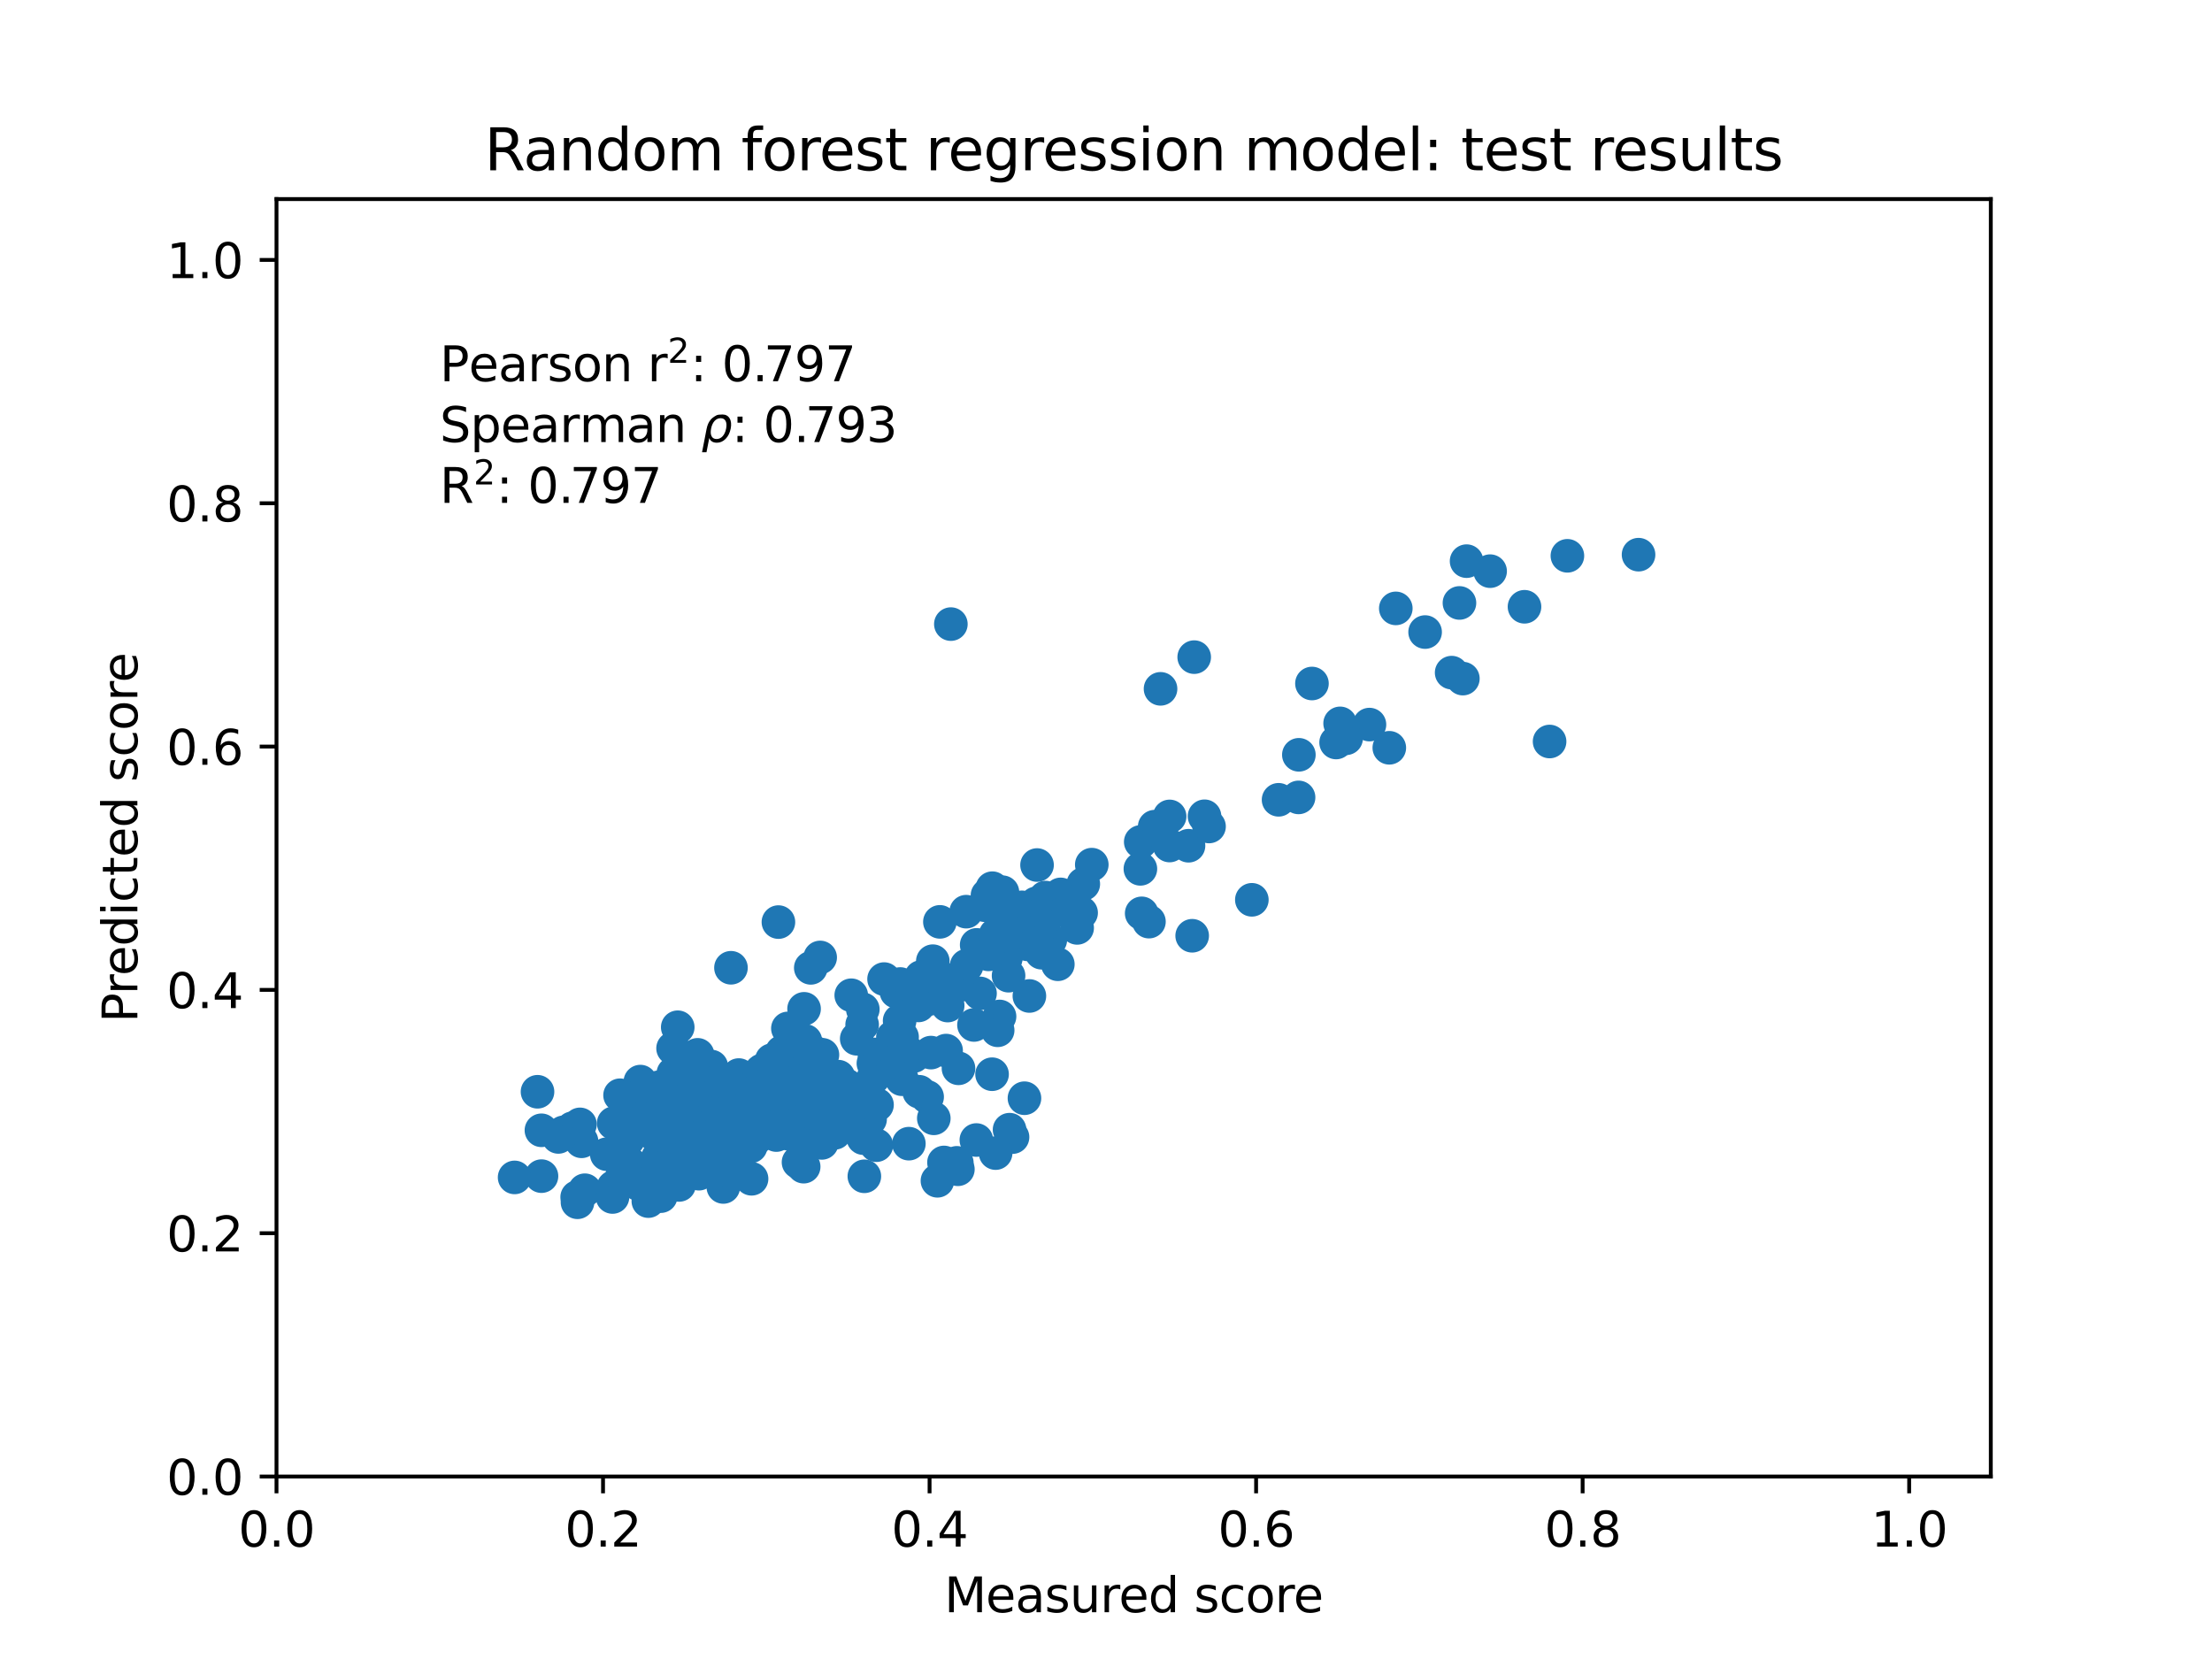 <?xml version="1.0" encoding="utf-8" standalone="no"?>
<!DOCTYPE svg PUBLIC "-//W3C//DTD SVG 1.1//EN"
  "http://www.w3.org/Graphics/SVG/1.1/DTD/svg11.dtd">
<svg xmlns:xlink="http://www.w3.org/1999/xlink" width="460.8pt" height="345.6pt" viewBox="0 0 460.8 345.6" xmlns="http://www.w3.org/2000/svg" version="1.1">
 <defs>
  <style type="text/css">*{stroke-linejoin: round; stroke-linecap: butt}</style>
 </defs>
 <g id="figure_1">
  <g id="patch_1">
   <path d="M 0 345.6 
L 460.8 345.6 
L 460.8 0 
L 0 0 
z
" style="fill: #ffffff"/>
  </g>
  <g id="axes_1">
   <g id="patch_2">
    <path d="M 57.6 307.584 
L 414.72 307.584 
L 414.72 41.472 
L 57.6 41.472 
z
" style="fill: #ffffff"/>
   </g>
   <g id="PathCollection_1">
    <defs>
     <path id="m54e463c10c" d="M 0 3 
C 0.796 3 1.559 2.684 2.121 2.121 
C 2.684 1.559 3 0.796 3 0 
C 3 -0.796 2.684 -1.559 2.121 -2.121 
C 1.559 -2.684 0.796 -3 0 -3 
C -0.796 -3 -1.559 -2.684 -2.121 -2.121 
C -2.684 -1.559 -3 -0.796 -3 0 
C -3 0.796 -2.684 1.559 -2.121 2.121 
C -1.559 2.684 -0.796 3 0 3 
z
" style="stroke: #1f77b4"/>
    </defs>
    <g clip-path="url(#p4beec78844)">
     <use xlink:href="#m54e463c10c" x="191.336" y="209.45" style="fill: #1f77b4; stroke: #1f77b4"/>
     <use xlink:href="#m54e463c10c" x="147.572" y="230.885" style="fill: #1f77b4; stroke: #1f77b4"/>
     <use xlink:href="#m54e463c10c" x="151.344" y="237.218" style="fill: #1f77b4; stroke: #1f77b4"/>
     <use xlink:href="#m54e463c10c" x="216.967" y="198.466" style="fill: #1f77b4; stroke: #1f77b4"/>
     <use xlink:href="#m54e463c10c" x="181.946" y="221.523" style="fill: #1f77b4; stroke: #1f77b4"/>
     <use xlink:href="#m54e463c10c" x="183.026" y="221.533" style="fill: #1f77b4; stroke: #1f77b4"/>
     <use xlink:href="#m54e463c10c" x="152.157" y="235.38" style="fill: #1f77b4; stroke: #1f77b4"/>
     <use xlink:href="#m54e463c10c" x="152.224" y="228.15" style="fill: #1f77b4; stroke: #1f77b4"/>
     <use xlink:href="#m54e463c10c" x="149.422" y="226.642" style="fill: #1f77b4; stroke: #1f77b4"/>
     <use xlink:href="#m54e463c10c" x="121.148" y="237.757" style="fill: #1f77b4; stroke: #1f77b4"/>
     <use xlink:href="#m54e463c10c" x="161.595" y="230.629" style="fill: #1f77b4; stroke: #1f77b4"/>
     <use xlink:href="#m54e463c10c" x="168.209" y="224.523" style="fill: #1f77b4; stroke: #1f77b4"/>
     <use xlink:href="#m54e463c10c" x="181.947" y="224.49" style="fill: #1f77b4; stroke: #1f77b4"/>
     <use xlink:href="#m54e463c10c" x="211.82" y="189.169" style="fill: #1f77b4; stroke: #1f77b4"/>
     <use xlink:href="#m54e463c10c" x="266.35" y="166.612" style="fill: #1f77b4; stroke: #1f77b4"/>
     <use xlink:href="#m54e463c10c" x="146.248" y="225.432" style="fill: #1f77b4; stroke: #1f77b4"/>
     <use xlink:href="#m54e463c10c" x="173.901" y="235.99" style="fill: #1f77b4; stroke: #1f77b4"/>
     <use xlink:href="#m54e463c10c" x="237.835" y="190.266" style="fill: #1f77b4; stroke: #1f77b4"/>
     <use xlink:href="#m54e463c10c" x="145.599" y="234.271" style="fill: #1f77b4; stroke: #1f77b4"/>
     <use xlink:href="#m54e463c10c" x="210.702" y="196.701" style="fill: #1f77b4; stroke: #1f77b4"/>
     <use xlink:href="#m54e463c10c" x="211.609" y="190.891" style="fill: #1f77b4; stroke: #1f77b4"/>
     <use xlink:href="#m54e463c10c" x="134.045" y="244.853" style="fill: #1f77b4; stroke: #1f77b4"/>
     <use xlink:href="#m54e463c10c" x="182.698" y="230.154" style="fill: #1f77b4; stroke: #1f77b4"/>
     <use xlink:href="#m54e463c10c" x="208.223" y="211.747" style="fill: #1f77b4; stroke: #1f77b4"/>
     <use xlink:href="#m54e463c10c" x="214.063" y="196.727" style="fill: #1f77b4; stroke: #1f77b4"/>
     <use xlink:href="#m54e463c10c" x="161.724" y="236.453" style="fill: #1f77b4; stroke: #1f77b4"/>
     <use xlink:href="#m54e463c10c" x="158.116" y="226.722" style="fill: #1f77b4; stroke: #1f77b4"/>
     <use xlink:href="#m54e463c10c" x="155.838" y="230.289" style="fill: #1f77b4; stroke: #1f77b4"/>
     <use xlink:href="#m54e463c10c" x="162.721" y="225.478" style="fill: #1f77b4; stroke: #1f77b4"/>
     <use xlink:href="#m54e463c10c" x="210.31" y="235.334" style="fill: #1f77b4; stroke: #1f77b4"/>
     <use xlink:href="#m54e463c10c" x="208.273" y="195.11" style="fill: #1f77b4; stroke: #1f77b4"/>
     <use xlink:href="#m54e463c10c" x="132.556" y="229.478" style="fill: #1f77b4; stroke: #1f77b4"/>
     <use xlink:href="#m54e463c10c" x="136.336" y="247.854" style="fill: #1f77b4; stroke: #1f77b4"/>
     <use xlink:href="#m54e463c10c" x="156.37" y="224.546" style="fill: #1f77b4; stroke: #1f77b4"/>
     <use xlink:href="#m54e463c10c" x="199.501" y="203.76" style="fill: #1f77b4; stroke: #1f77b4"/>
     <use xlink:href="#m54e463c10c" x="136.058" y="236.147" style="fill: #1f77b4; stroke: #1f77b4"/>
     <use xlink:href="#m54e463c10c" x="161.006" y="233.419" style="fill: #1f77b4; stroke: #1f77b4"/>
     <use xlink:href="#m54e463c10c" x="224.391" y="193.298" style="fill: #1f77b4; stroke: #1f77b4"/>
     <use xlink:href="#m54e463c10c" x="217.779" y="186.978" style="fill: #1f77b4; stroke: #1f77b4"/>
     <use xlink:href="#m54e463c10c" x="112.801" y="245.012" style="fill: #1f77b4; stroke: #1f77b4"/>
     <use xlink:href="#m54e463c10c" x="171.477" y="231.089" style="fill: #1f77b4; stroke: #1f77b4"/>
     <use xlink:href="#m54e463c10c" x="171.031" y="234.303" style="fill: #1f77b4; stroke: #1f77b4"/>
     <use xlink:href="#m54e463c10c" x="146.781" y="237.046" style="fill: #1f77b4; stroke: #1f77b4"/>
     <use xlink:href="#m54e463c10c" x="127.806" y="247.286" style="fill: #1f77b4; stroke: #1f77b4"/>
     <use xlink:href="#m54e463c10c" x="251.865" y="172.171" style="fill: #1f77b4; stroke: #1f77b4"/>
     <use xlink:href="#m54e463c10c" x="210.93" y="236.882" style="fill: #1f77b4; stroke: #1f77b4"/>
     <use xlink:href="#m54e463c10c" x="153.76" y="236.577" style="fill: #1f77b4; stroke: #1f77b4"/>
     <use xlink:href="#m54e463c10c" x="137.277" y="226.491" style="fill: #1f77b4; stroke: #1f77b4"/>
     <use xlink:href="#m54e463c10c" x="147.277" y="241.736" style="fill: #1f77b4; stroke: #1f77b4"/>
     <use xlink:href="#m54e463c10c" x="173.418" y="225.511" style="fill: #1f77b4; stroke: #1f77b4"/>
     <use xlink:href="#m54e463c10c" x="134.77" y="243.514" style="fill: #1f77b4; stroke: #1f77b4"/>
     <use xlink:href="#m54e463c10c" x="140.124" y="235.943" style="fill: #1f77b4; stroke: #1f77b4"/>
     <use xlink:href="#m54e463c10c" x="189.278" y="220.054" style="fill: #1f77b4; stroke: #1f77b4"/>
     <use xlink:href="#m54e463c10c" x="147.702" y="230.999" style="fill: #1f77b4; stroke: #1f77b4"/>
     <use xlink:href="#m54e463c10c" x="150.68" y="247.266" style="fill: #1f77b4; stroke: #1f77b4"/>
     <use xlink:href="#m54e463c10c" x="220.945" y="186.319" style="fill: #1f77b4; stroke: #1f77b4"/>
     <use xlink:href="#m54e463c10c" x="156.328" y="233.892" style="fill: #1f77b4; stroke: #1f77b4"/>
     <use xlink:href="#m54e463c10c" x="147.951" y="229.059" style="fill: #1f77b4; stroke: #1f77b4"/>
     <use xlink:href="#m54e463c10c" x="186.735" y="206.592" style="fill: #1f77b4; stroke: #1f77b4"/>
     <use xlink:href="#m54e463c10c" x="215.888" y="193.959" style="fill: #1f77b4; stroke: #1f77b4"/>
     <use xlink:href="#m54e463c10c" x="153.261" y="236.432" style="fill: #1f77b4; stroke: #1f77b4"/>
     <use xlink:href="#m54e463c10c" x="215.754" y="192.303" style="fill: #1f77b4; stroke: #1f77b4"/>
     <use xlink:href="#m54e463c10c" x="164.348" y="222.516" style="fill: #1f77b4; stroke: #1f77b4"/>
     <use xlink:href="#m54e463c10c" x="146.599" y="232.451" style="fill: #1f77b4; stroke: #1f77b4"/>
     <use xlink:href="#m54e463c10c" x="133.762" y="230.653" style="fill: #1f77b4; stroke: #1f77b4"/>
     <use xlink:href="#m54e463c10c" x="270.577" y="157.24" style="fill: #1f77b4; stroke: #1f77b4"/>
     <use xlink:href="#m54e463c10c" x="211.598" y="191.098" style="fill: #1f77b4; stroke: #1f77b4"/>
     <use xlink:href="#m54e463c10c" x="153.905" y="223.952" style="fill: #1f77b4; stroke: #1f77b4"/>
     <use xlink:href="#m54e463c10c" x="126.394" y="240.437" style="fill: #1f77b4; stroke: #1f77b4"/>
     <use xlink:href="#m54e463c10c" x="202.898" y="213.519" style="fill: #1f77b4; stroke: #1f77b4"/>
     <use xlink:href="#m54e463c10c" x="170.856" y="199.455" style="fill: #1f77b4; stroke: #1f77b4"/>
     <use xlink:href="#m54e463c10c" x="174.639" y="224.286" style="fill: #1f77b4; stroke: #1f77b4"/>
     <use xlink:href="#m54e463c10c" x="158.431" y="223.268" style="fill: #1f77b4; stroke: #1f77b4"/>
     <use xlink:href="#m54e463c10c" x="204.156" y="206.943" style="fill: #1f77b4; stroke: #1f77b4"/>
     <use xlink:href="#m54e463c10c" x="209.462" y="199.639" style="fill: #1f77b4; stroke: #1f77b4"/>
     <use xlink:href="#m54e463c10c" x="290.77" y="126.739" style="fill: #1f77b4; stroke: #1f77b4"/>
     <use xlink:href="#m54e463c10c" x="163.007" y="231.071" style="fill: #1f77b4; stroke: #1f77b4"/>
     <use xlink:href="#m54e463c10c" x="131.349" y="242.513" style="fill: #1f77b4; stroke: #1f77b4"/>
     <use xlink:href="#m54e463c10c" x="145.033" y="223.736" style="fill: #1f77b4; stroke: #1f77b4"/>
     <use xlink:href="#m54e463c10c" x="138.917" y="245.729" style="fill: #1f77b4; stroke: #1f77b4"/>
     <use xlink:href="#m54e463c10c" x="160.285" y="234.856" style="fill: #1f77b4; stroke: #1f77b4"/>
     <use xlink:href="#m54e463c10c" x="112.789" y="235.461" style="fill: #1f77b4; stroke: #1f77b4"/>
     <use xlink:href="#m54e463c10c" x="155.506" y="232.531" style="fill: #1f77b4; stroke: #1f77b4"/>
     <use xlink:href="#m54e463c10c" x="278.337" y="154.676" style="fill: #1f77b4; stroke: #1f77b4"/>
     <use xlink:href="#m54e463c10c" x="164.134" y="214.24" style="fill: #1f77b4; stroke: #1f77b4"/>
     <use xlink:href="#m54e463c10c" x="156.384" y="238.818" style="fill: #1f77b4; stroke: #1f77b4"/>
     <use xlink:href="#m54e463c10c" x="176.354" y="226.115" style="fill: #1f77b4; stroke: #1f77b4"/>
     <use xlink:href="#m54e463c10c" x="159.11" y="233.503" style="fill: #1f77b4; stroke: #1f77b4"/>
     <use xlink:href="#m54e463c10c" x="182.562" y="238.564" style="fill: #1f77b4; stroke: #1f77b4"/>
     <use xlink:href="#m54e463c10c" x="243.639" y="176.137" style="fill: #1f77b4; stroke: #1f77b4"/>
     <use xlink:href="#m54e463c10c" x="203.461" y="196.835" style="fill: #1f77b4; stroke: #1f77b4"/>
     <use xlink:href="#m54e463c10c" x="132.045" y="244.626" style="fill: #1f77b4; stroke: #1f77b4"/>
     <use xlink:href="#m54e463c10c" x="194.781" y="203.058" style="fill: #1f77b4; stroke: #1f77b4"/>
     <use xlink:href="#m54e463c10c" x="190.32" y="220.008" style="fill: #1f77b4; stroke: #1f77b4"/>
     <use xlink:href="#m54e463c10c" x="135.063" y="250.212" style="fill: #1f77b4; stroke: #1f77b4"/>
     <use xlink:href="#m54e463c10c" x="151.781" y="239.684" style="fill: #1f77b4; stroke: #1f77b4"/>
     <use xlink:href="#m54e463c10c" x="217.403" y="196.851" style="fill: #1f77b4; stroke: #1f77b4"/>
     <use xlink:href="#m54e463c10c" x="181.257" y="233.148" style="fill: #1f77b4; stroke: #1f77b4"/>
     <use xlink:href="#m54e463c10c" x="206.665" y="223.779" style="fill: #1f77b4; stroke: #1f77b4"/>
     <use xlink:href="#m54e463c10c" x="145.389" y="242.988" style="fill: #1f77b4; stroke: #1f77b4"/>
     <use xlink:href="#m54e463c10c" x="193.929" y="219.276" style="fill: #1f77b4; stroke: #1f77b4"/>
     <use xlink:href="#m54e463c10c" x="289.418" y="155.779" style="fill: #1f77b4; stroke: #1f77b4"/>
     <use xlink:href="#m54e463c10c" x="225.216" y="190.155" style="fill: #1f77b4; stroke: #1f77b4"/>
     <use xlink:href="#m54e463c10c" x="215.202" y="195.992" style="fill: #1f77b4; stroke: #1f77b4"/>
     <use xlink:href="#m54e463c10c" x="157.498" y="237.134" style="fill: #1f77b4; stroke: #1f77b4"/>
     <use xlink:href="#m54e463c10c" x="201.367" y="201.171" style="fill: #1f77b4; stroke: #1f77b4"/>
     <use xlink:href="#m54e463c10c" x="212.395" y="189.502" style="fill: #1f77b4; stroke: #1f77b4"/>
     <use xlink:href="#m54e463c10c" x="138.429" y="240.693" style="fill: #1f77b4; stroke: #1f77b4"/>
     <use xlink:href="#m54e463c10c" x="133.033" y="246.696" style="fill: #1f77b4; stroke: #1f77b4"/>
     <use xlink:href="#m54e463c10c" x="205.168" y="188.574" style="fill: #1f77b4; stroke: #1f77b4"/>
     <use xlink:href="#m54e463c10c" x="171.328" y="219.733" style="fill: #1f77b4; stroke: #1f77b4"/>
     <use xlink:href="#m54e463c10c" x="199.545" y="243.581" style="fill: #1f77b4; stroke: #1f77b4"/>
     <use xlink:href="#m54e463c10c" x="147.475" y="223.512" style="fill: #1f77b4; stroke: #1f77b4"/>
     <use xlink:href="#m54e463c10c" x="136.717" y="232.463" style="fill: #1f77b4; stroke: #1f77b4"/>
     <use xlink:href="#m54e463c10c" x="222.019" y="189.607" style="fill: #1f77b4; stroke: #1f77b4"/>
     <use xlink:href="#m54e463c10c" x="296.877" y="131.669" style="fill: #1f77b4; stroke: #1f77b4"/>
     <use xlink:href="#m54e463c10c" x="127.844" y="233.98" style="fill: #1f77b4; stroke: #1f77b4"/>
     <use xlink:href="#m54e463c10c" x="137.655" y="249.178" style="fill: #1f77b4; stroke: #1f77b4"/>
     <use xlink:href="#m54e463c10c" x="130.871" y="237.318" style="fill: #1f77b4; stroke: #1f77b4"/>
     <use xlink:href="#m54e463c10c" x="193.555" y="208.114" style="fill: #1f77b4; stroke: #1f77b4"/>
     <use xlink:href="#m54e463c10c" x="170.52" y="229.947" style="fill: #1f77b4; stroke: #1f77b4"/>
     <use xlink:href="#m54e463c10c" x="120.304" y="250.455" style="fill: #1f77b4; stroke: #1f77b4"/>
     <use xlink:href="#m54e463c10c" x="182.158" y="219.661" style="fill: #1f77b4; stroke: #1f77b4"/>
     <use xlink:href="#m54e463c10c" x="240.542" y="172.21" style="fill: #1f77b4; stroke: #1f77b4"/>
     <use xlink:href="#m54e463c10c" x="302.405" y="140.122" style="fill: #1f77b4; stroke: #1f77b4"/>
     <use xlink:href="#m54e463c10c" x="203.393" y="237.488" style="fill: #1f77b4; stroke: #1f77b4"/>
     <use xlink:href="#m54e463c10c" x="177.217" y="227.881" style="fill: #1f77b4; stroke: #1f77b4"/>
     <use xlink:href="#m54e463c10c" x="131.511" y="243.652" style="fill: #1f77b4; stroke: #1f77b4"/>
     <use xlink:href="#m54e463c10c" x="168.33" y="227.187" style="fill: #1f77b4; stroke: #1f77b4"/>
     <use xlink:href="#m54e463c10c" x="141.635" y="230.795" style="fill: #1f77b4; stroke: #1f77b4"/>
     <use xlink:href="#m54e463c10c" x="171.671" y="235.665" style="fill: #1f77b4; stroke: #1f77b4"/>
     <use xlink:href="#m54e463c10c" x="189.383" y="219.38" style="fill: #1f77b4; stroke: #1f77b4"/>
     <use xlink:href="#m54e463c10c" x="153.494" y="242.967" style="fill: #1f77b4; stroke: #1f77b4"/>
     <use xlink:href="#m54e463c10c" x="158.204" y="231.103" style="fill: #1f77b4; stroke: #1f77b4"/>
     <use xlink:href="#m54e463c10c" x="119.271" y="235.022" style="fill: #1f77b4; stroke: #1f77b4"/>
     <use xlink:href="#m54e463c10c" x="158.745" y="222.973" style="fill: #1f77b4; stroke: #1f77b4"/>
     <use xlink:href="#m54e463c10c" x="216.846" y="190.661" style="fill: #1f77b4; stroke: #1f77b4"/>
     <use xlink:href="#m54e463c10c" x="158.409" y="236.393" style="fill: #1f77b4; stroke: #1f77b4"/>
     <use xlink:href="#m54e463c10c" x="164.364" y="236.207" style="fill: #1f77b4; stroke: #1f77b4"/>
     <use xlink:href="#m54e463c10c" x="120.822" y="234.229" style="fill: #1f77b4; stroke: #1f77b4"/>
     <use xlink:href="#m54e463c10c" x="341.34" y="115.549" style="fill: #1f77b4; stroke: #1f77b4"/>
     <use xlink:href="#m54e463c10c" x="198.082" y="130.012" style="fill: #1f77b4; stroke: #1f77b4"/>
     <use xlink:href="#m54e463c10c" x="148.283" y="233.254" style="fill: #1f77b4; stroke: #1f77b4"/>
     <use xlink:href="#m54e463c10c" x="326.518" y="115.785" style="fill: #1f77b4; stroke: #1f77b4"/>
     <use xlink:href="#m54e463c10c" x="148.543" y="227.633" style="fill: #1f77b4; stroke: #1f77b4"/>
     <use xlink:href="#m54e463c10c" x="139.64" y="243.36" style="fill: #1f77b4; stroke: #1f77b4"/>
     <use xlink:href="#m54e463c10c" x="166.894" y="228.748" style="fill: #1f77b4; stroke: #1f77b4"/>
     <use xlink:href="#m54e463c10c" x="152.274" y="201.603" style="fill: #1f77b4; stroke: #1f77b4"/>
     <use xlink:href="#m54e463c10c" x="172.367" y="229.041" style="fill: #1f77b4; stroke: #1f77b4"/>
     <use xlink:href="#m54e463c10c" x="137.088" y="241.102" style="fill: #1f77b4; stroke: #1f77b4"/>
     <use xlink:href="#m54e463c10c" x="171.297" y="230.494" style="fill: #1f77b4; stroke: #1f77b4"/>
     <use xlink:href="#m54e463c10c" x="172.396" y="227.318" style="fill: #1f77b4; stroke: #1f77b4"/>
     <use xlink:href="#m54e463c10c" x="107.203" y="245.277" style="fill: #1f77b4; stroke: #1f77b4"/>
     <use xlink:href="#m54e463c10c" x="162.885" y="219.154" style="fill: #1f77b4; stroke: #1f77b4"/>
     <use xlink:href="#m54e463c10c" x="179.74" y="210.25" style="fill: #1f77b4; stroke: #1f77b4"/>
     <use xlink:href="#m54e463c10c" x="151.082" y="233.502" style="fill: #1f77b4; stroke: #1f77b4"/>
     <use xlink:href="#m54e463c10c" x="218.799" y="195.807" style="fill: #1f77b4; stroke: #1f77b4"/>
     <use xlink:href="#m54e463c10c" x="182.45" y="223.763" style="fill: #1f77b4; stroke: #1f77b4"/>
     <use xlink:href="#m54e463c10c" x="175.176" y="227.014" style="fill: #1f77b4; stroke: #1f77b4"/>
     <use xlink:href="#m54e463c10c" x="187.541" y="204.988" style="fill: #1f77b4; stroke: #1f77b4"/>
     <use xlink:href="#m54e463c10c" x="201.277" y="189.919" style="fill: #1f77b4; stroke: #1f77b4"/>
     <use xlink:href="#m54e463c10c" x="217.654" y="187.708" style="fill: #1f77b4; stroke: #1f77b4"/>
     <use xlink:href="#m54e463c10c" x="139.637" y="237.64" style="fill: #1f77b4; stroke: #1f77b4"/>
     <use xlink:href="#m54e463c10c" x="148.868" y="230.967" style="fill: #1f77b4; stroke: #1f77b4"/>
     <use xlink:href="#m54e463c10c" x="140.596" y="236.905" style="fill: #1f77b4; stroke: #1f77b4"/>
     <use xlink:href="#m54e463c10c" x="153.432" y="234.592" style="fill: #1f77b4; stroke: #1f77b4"/>
     <use xlink:href="#m54e463c10c" x="193.139" y="228.507" style="fill: #1f77b4; stroke: #1f77b4"/>
     <use xlink:href="#m54e463c10c" x="120.236" y="249.379" style="fill: #1f77b4; stroke: #1f77b4"/>
     <use xlink:href="#m54e463c10c" x="137.791" y="244.258" style="fill: #1f77b4; stroke: #1f77b4"/>
     <use xlink:href="#m54e463c10c" x="180.061" y="245.044" style="fill: #1f77b4; stroke: #1f77b4"/>
     <use xlink:href="#m54e463c10c" x="205.713" y="186.498" style="fill: #1f77b4; stroke: #1f77b4"/>
     <use xlink:href="#m54e463c10c" x="168.901" y="201.623" style="fill: #1f77b4; stroke: #1f77b4"/>
     <use xlink:href="#m54e463c10c" x="220.366" y="200.875" style="fill: #1f77b4; stroke: #1f77b4"/>
     <use xlink:href="#m54e463c10c" x="197.093" y="218.856" style="fill: #1f77b4; stroke: #1f77b4"/>
     <use xlink:href="#m54e463c10c" x="171.195" y="238.088" style="fill: #1f77b4; stroke: #1f77b4"/>
     <use xlink:href="#m54e463c10c" x="241.762" y="143.498" style="fill: #1f77b4; stroke: #1f77b4"/>
     <use xlink:href="#m54e463c10c" x="197.419" y="209.476" style="fill: #1f77b4; stroke: #1f77b4"/>
     <use xlink:href="#m54e463c10c" x="178.588" y="234.553" style="fill: #1f77b4; stroke: #1f77b4"/>
     <use xlink:href="#m54e463c10c" x="176.168" y="232.224" style="fill: #1f77b4; stroke: #1f77b4"/>
     <use xlink:href="#m54e463c10c" x="279.171" y="150.692" style="fill: #1f77b4; stroke: #1f77b4"/>
     <use xlink:href="#m54e463c10c" x="139.338" y="227.584" style="fill: #1f77b4; stroke: #1f77b4"/>
     <use xlink:href="#m54e463c10c" x="207.401" y="194.71" style="fill: #1f77b4; stroke: #1f77b4"/>
     <use xlink:href="#m54e463c10c" x="210.103" y="203.255" style="fill: #1f77b4; stroke: #1f77b4"/>
     <use xlink:href="#m54e463c10c" x="195.075" y="206.669" style="fill: #1f77b4; stroke: #1f77b4"/>
     <use xlink:href="#m54e463c10c" x="216.036" y="180.201" style="fill: #1f77b4; stroke: #1f77b4"/>
     <use xlink:href="#m54e463c10c" x="177.148" y="230.432" style="fill: #1f77b4; stroke: #1f77b4"/>
     <use xlink:href="#m54e463c10c" x="220.086" y="188.557" style="fill: #1f77b4; stroke: #1f77b4"/>
     <use xlink:href="#m54e463c10c" x="260.783" y="187.447" style="fill: #1f77b4; stroke: #1f77b4"/>
     <use xlink:href="#m54e463c10c" x="191.492" y="227.436" style="fill: #1f77b4; stroke: #1f77b4"/>
     <use xlink:href="#m54e463c10c" x="133.4" y="225.315" style="fill: #1f77b4; stroke: #1f77b4"/>
     <use xlink:href="#m54e463c10c" x="138.191" y="233.148" style="fill: #1f77b4; stroke: #1f77b4"/>
     <use xlink:href="#m54e463c10c" x="239.347" y="191.992" style="fill: #1f77b4; stroke: #1f77b4"/>
     <use xlink:href="#m54e463c10c" x="173.688" y="234.965" style="fill: #1f77b4; stroke: #1f77b4"/>
     <use xlink:href="#m54e463c10c" x="142.595" y="229.072" style="fill: #1f77b4; stroke: #1f77b4"/>
     <use xlink:href="#m54e463c10c" x="179.84" y="237.092" style="fill: #1f77b4; stroke: #1f77b4"/>
     <use xlink:href="#m54e463c10c" x="152.565" y="233.633" style="fill: #1f77b4; stroke: #1f77b4"/>
     <use xlink:href="#m54e463c10c" x="156.24" y="232.87" style="fill: #1f77b4; stroke: #1f77b4"/>
     <use xlink:href="#m54e463c10c" x="156.564" y="245.563" style="fill: #1f77b4; stroke: #1f77b4"/>
     <use xlink:href="#m54e463c10c" x="304.741" y="141.366" style="fill: #1f77b4; stroke: #1f77b4"/>
     <use xlink:href="#m54e463c10c" x="220.662" y="189.589" style="fill: #1f77b4; stroke: #1f77b4"/>
     <use xlink:href="#m54e463c10c" x="148.025" y="227.526" style="fill: #1f77b4; stroke: #1f77b4"/>
     <use xlink:href="#m54e463c10c" x="250.925" y="170.045" style="fill: #1f77b4; stroke: #1f77b4"/>
     <use xlink:href="#m54e463c10c" x="210.553" y="190.535" style="fill: #1f77b4; stroke: #1f77b4"/>
     <use xlink:href="#m54e463c10c" x="215.313" y="193.003" style="fill: #1f77b4; stroke: #1f77b4"/>
     <use xlink:href="#m54e463c10c" x="141.469" y="246.846" style="fill: #1f77b4; stroke: #1f77b4"/>
     <use xlink:href="#m54e463c10c" x="199.326" y="242.24" style="fill: #1f77b4; stroke: #1f77b4"/>
     <use xlink:href="#m54e463c10c" x="167.421" y="243.04" style="fill: #1f77b4; stroke: #1f77b4"/>
     <use xlink:href="#m54e463c10c" x="155.376" y="225.857" style="fill: #1f77b4; stroke: #1f77b4"/>
     <use xlink:href="#m54e463c10c" x="139.144" y="229.586" style="fill: #1f77b4; stroke: #1f77b4"/>
     <use xlink:href="#m54e463c10c" x="148.23" y="228.291" style="fill: #1f77b4; stroke: #1f77b4"/>
     <use xlink:href="#m54e463c10c" x="148.801" y="240.349" style="fill: #1f77b4; stroke: #1f77b4"/>
     <use xlink:href="#m54e463c10c" x="200.426" y="205.13" style="fill: #1f77b4; stroke: #1f77b4"/>
     <use xlink:href="#m54e463c10c" x="209.995" y="192.676" style="fill: #1f77b4; stroke: #1f77b4"/>
     <use xlink:href="#m54e463c10c" x="207.789" y="195.407" style="fill: #1f77b4; stroke: #1f77b4"/>
     <use xlink:href="#m54e463c10c" x="178.427" y="234.945" style="fill: #1f77b4; stroke: #1f77b4"/>
     <use xlink:href="#m54e463c10c" x="157.78" y="228.851" style="fill: #1f77b4; stroke: #1f77b4"/>
     <use xlink:href="#m54e463c10c" x="248.775" y="136.893" style="fill: #1f77b4; stroke: #1f77b4"/>
     <use xlink:href="#m54e463c10c" x="144.324" y="242.104" style="fill: #1f77b4; stroke: #1f77b4"/>
     <use xlink:href="#m54e463c10c" x="310.419" y="118.984" style="fill: #1f77b4; stroke: #1f77b4"/>
     <use xlink:href="#m54e463c10c" x="156.77" y="236.134" style="fill: #1f77b4; stroke: #1f77b4"/>
     <use xlink:href="#m54e463c10c" x="207.832" y="214.629" style="fill: #1f77b4; stroke: #1f77b4"/>
     <use xlink:href="#m54e463c10c" x="167.782" y="216.851" style="fill: #1f77b4; stroke: #1f77b4"/>
     <use xlink:href="#m54e463c10c" x="285.282" y="150.944" style="fill: #1f77b4; stroke: #1f77b4"/>
     <use xlink:href="#m54e463c10c" x="207.406" y="240.211" style="fill: #1f77b4; stroke: #1f77b4"/>
     <use xlink:href="#m54e463c10c" x="145.346" y="228.754" style="fill: #1f77b4; stroke: #1f77b4"/>
     <use xlink:href="#m54e463c10c" x="156.012" y="237.53" style="fill: #1f77b4; stroke: #1f77b4"/>
     <use xlink:href="#m54e463c10c" x="147.514" y="236.751" style="fill: #1f77b4; stroke: #1f77b4"/>
     <use xlink:href="#m54e463c10c" x="273.304" y="142.387" style="fill: #1f77b4; stroke: #1f77b4"/>
     <use xlink:href="#m54e463c10c" x="210.561" y="190.773" style="fill: #1f77b4; stroke: #1f77b4"/>
     <use xlink:href="#m54e463c10c" x="160.757" y="220.858" style="fill: #1f77b4; stroke: #1f77b4"/>
     <use xlink:href="#m54e463c10c" x="142.282" y="239.661" style="fill: #1f77b4; stroke: #1f77b4"/>
     <use xlink:href="#m54e463c10c" x="164.705" y="225.123" style="fill: #1f77b4; stroke: #1f77b4"/>
     <use xlink:href="#m54e463c10c" x="150.267" y="229.331" style="fill: #1f77b4; stroke: #1f77b4"/>
     <use xlink:href="#m54e463c10c" x="177.331" y="207.328" style="fill: #1f77b4; stroke: #1f77b4"/>
     <use xlink:href="#m54e463c10c" x="205.524" y="197.329" style="fill: #1f77b4; stroke: #1f77b4"/>
     <use xlink:href="#m54e463c10c" x="168.994" y="228.973" style="fill: #1f77b4; stroke: #1f77b4"/>
     <use xlink:href="#m54e463c10c" x="270.514" y="166.113" style="fill: #1f77b4; stroke: #1f77b4"/>
     <use xlink:href="#m54e463c10c" x="162.159" y="192.088" style="fill: #1f77b4; stroke: #1f77b4"/>
     <use xlink:href="#m54e463c10c" x="164.333" y="234.101" style="fill: #1f77b4; stroke: #1f77b4"/>
     <use xlink:href="#m54e463c10c" x="237.564" y="180.996" style="fill: #1f77b4; stroke: #1f77b4"/>
     <use xlink:href="#m54e463c10c" x="182.321" y="220.283" style="fill: #1f77b4; stroke: #1f77b4"/>
     <use xlink:href="#m54e463c10c" x="129.305" y="240.91" style="fill: #1f77b4; stroke: #1f77b4"/>
     <use xlink:href="#m54e463c10c" x="194.529" y="232.969" style="fill: #1f77b4; stroke: #1f77b4"/>
     <use xlink:href="#m54e463c10c" x="151.612" y="243.833" style="fill: #1f77b4; stroke: #1f77b4"/>
     <use xlink:href="#m54e463c10c" x="147.959" y="234.52" style="fill: #1f77b4; stroke: #1f77b4"/>
     <use xlink:href="#m54e463c10c" x="138.761" y="244.186" style="fill: #1f77b4; stroke: #1f77b4"/>
     <use xlink:href="#m54e463c10c" x="217.018" y="195.18" style="fill: #1f77b4; stroke: #1f77b4"/>
     <use xlink:href="#m54e463c10c" x="207.595" y="194.716" style="fill: #1f77b4; stroke: #1f77b4"/>
     <use xlink:href="#m54e463c10c" x="209.537" y="199.568" style="fill: #1f77b4; stroke: #1f77b4"/>
     <use xlink:href="#m54e463c10c" x="162.159" y="224.84" style="fill: #1f77b4; stroke: #1f77b4"/>
     <use xlink:href="#m54e463c10c" x="305.517" y="116.898" style="fill: #1f77b4; stroke: #1f77b4"/>
     <use xlink:href="#m54e463c10c" x="166.346" y="242.117" style="fill: #1f77b4; stroke: #1f77b4"/>
     <use xlink:href="#m54e463c10c" x="140.264" y="223.619" style="fill: #1f77b4; stroke: #1f77b4"/>
     <use xlink:href="#m54e463c10c" x="117.395" y="235.886" style="fill: #1f77b4; stroke: #1f77b4"/>
     <use xlink:href="#m54e463c10c" x="205.908" y="198.813" style="fill: #1f77b4; stroke: #1f77b4"/>
     <use xlink:href="#m54e463c10c" x="149.626" y="231.434" style="fill: #1f77b4; stroke: #1f77b4"/>
     <use xlink:href="#m54e463c10c" x="147.888" y="234.318" style="fill: #1f77b4; stroke: #1f77b4"/>
     <use xlink:href="#m54e463c10c" x="184.168" y="203.959" style="fill: #1f77b4; stroke: #1f77b4"/>
     <use xlink:href="#m54e463c10c" x="167.504" y="210.156" style="fill: #1f77b4; stroke: #1f77b4"/>
     <use xlink:href="#m54e463c10c" x="166.745" y="236.648" style="fill: #1f77b4; stroke: #1f77b4"/>
     <use xlink:href="#m54e463c10c" x="189.334" y="238.248" style="fill: #1f77b4; stroke: #1f77b4"/>
     <use xlink:href="#m54e463c10c" x="175.226" y="227.807" style="fill: #1f77b4; stroke: #1f77b4"/>
     <use xlink:href="#m54e463c10c" x="151.447" y="237.737" style="fill: #1f77b4; stroke: #1f77b4"/>
     <use xlink:href="#m54e463c10c" x="116.315" y="236.841" style="fill: #1f77b4; stroke: #1f77b4"/>
     <use xlink:href="#m54e463c10c" x="145.596" y="244.502" style="fill: #1f77b4; stroke: #1f77b4"/>
     <use xlink:href="#m54e463c10c" x="148.777" y="234.058" style="fill: #1f77b4; stroke: #1f77b4"/>
     <use xlink:href="#m54e463c10c" x="194.322" y="200.231" style="fill: #1f77b4; stroke: #1f77b4"/>
     <use xlink:href="#m54e463c10c" x="304.031" y="125.604" style="fill: #1f77b4; stroke: #1f77b4"/>
     <use xlink:href="#m54e463c10c" x="140.213" y="218.384" style="fill: #1f77b4; stroke: #1f77b4"/>
     <use xlink:href="#m54e463c10c" x="160.753" y="234.415" style="fill: #1f77b4; stroke: #1f77b4"/>
     <use xlink:href="#m54e463c10c" x="208.667" y="197.456" style="fill: #1f77b4; stroke: #1f77b4"/>
     <use xlink:href="#m54e463c10c" x="140.472" y="245.056" style="fill: #1f77b4; stroke: #1f77b4"/>
     <use xlink:href="#m54e463c10c" x="168.344" y="227.502" style="fill: #1f77b4; stroke: #1f77b4"/>
     <use xlink:href="#m54e463c10c" x="127.6" y="249.354" style="fill: #1f77b4; stroke: #1f77b4"/>
     <use xlink:href="#m54e463c10c" x="227.438" y="180.121" style="fill: #1f77b4; stroke: #1f77b4"/>
     <use xlink:href="#m54e463c10c" x="143.162" y="235.806" style="fill: #1f77b4; stroke: #1f77b4"/>
     <use xlink:href="#m54e463c10c" x="135.298" y="244.835" style="fill: #1f77b4; stroke: #1f77b4"/>
     <use xlink:href="#m54e463c10c" x="206.721" y="185.027" style="fill: #1f77b4; stroke: #1f77b4"/>
     <use xlink:href="#m54e463c10c" x="167.414" y="227.56" style="fill: #1f77b4; stroke: #1f77b4"/>
     <use xlink:href="#m54e463c10c" x="248.352" y="194.936" style="fill: #1f77b4; stroke: #1f77b4"/>
     <use xlink:href="#m54e463c10c" x="214.439" y="207.48" style="fill: #1f77b4; stroke: #1f77b4"/>
     <use xlink:href="#m54e463c10c" x="156.66" y="231.694" style="fill: #1f77b4; stroke: #1f77b4"/>
     <use xlink:href="#m54e463c10c" x="179.784" y="227.998" style="fill: #1f77b4; stroke: #1f77b4"/>
     <use xlink:href="#m54e463c10c" x="247.588" y="176.182" style="fill: #1f77b4; stroke: #1f77b4"/>
     <use xlink:href="#m54e463c10c" x="162.737" y="230.265" style="fill: #1f77b4; stroke: #1f77b4"/>
     <use xlink:href="#m54e463c10c" x="148.187" y="222.183" style="fill: #1f77b4; stroke: #1f77b4"/>
     <use xlink:href="#m54e463c10c" x="153.884" y="234.535" style="fill: #1f77b4; stroke: #1f77b4"/>
     <use xlink:href="#m54e463c10c" x="140.371" y="232.209" style="fill: #1f77b4; stroke: #1f77b4"/>
     <use xlink:href="#m54e463c10c" x="209.661" y="193.319" style="fill: #1f77b4; stroke: #1f77b4"/>
     <use xlink:href="#m54e463c10c" x="164.595" y="218.776" style="fill: #1f77b4; stroke: #1f77b4"/>
     <use xlink:href="#m54e463c10c" x="129.653" y="244.728" style="fill: #1f77b4; stroke: #1f77b4"/>
     <use xlink:href="#m54e463c10c" x="191.873" y="203.525" style="fill: #1f77b4; stroke: #1f77b4"/>
     <use xlink:href="#m54e463c10c" x="208.828" y="185.862" style="fill: #1f77b4; stroke: #1f77b4"/>
     <use xlink:href="#m54e463c10c" x="150.866" y="228.81" style="fill: #1f77b4; stroke: #1f77b4"/>
     <use xlink:href="#m54e463c10c" x="136.572" y="244.834" style="fill: #1f77b4; stroke: #1f77b4"/>
     <use xlink:href="#m54e463c10c" x="195.287" y="245.98" style="fill: #1f77b4; stroke: #1f77b4"/>
     <use xlink:href="#m54e463c10c" x="186.005" y="216.081" style="fill: #1f77b4; stroke: #1f77b4"/>
     <use xlink:href="#m54e463c10c" x="111.974" y="227.434" style="fill: #1f77b4; stroke: #1f77b4"/>
     <use xlink:href="#m54e463c10c" x="146.455" y="230.032" style="fill: #1f77b4; stroke: #1f77b4"/>
     <use xlink:href="#m54e463c10c" x="215.876" y="188.181" style="fill: #1f77b4; stroke: #1f77b4"/>
     <use xlink:href="#m54e463c10c" x="179.6" y="213.457" style="fill: #1f77b4; stroke: #1f77b4"/>
     <use xlink:href="#m54e463c10c" x="169.791" y="219.297" style="fill: #1f77b4; stroke: #1f77b4"/>
     <use xlink:href="#m54e463c10c" x="144.57" y="235.941" style="fill: #1f77b4; stroke: #1f77b4"/>
     <use xlink:href="#m54e463c10c" x="135.107" y="247.415" style="fill: #1f77b4; stroke: #1f77b4"/>
     <use xlink:href="#m54e463c10c" x="197.28" y="204.557" style="fill: #1f77b4; stroke: #1f77b4"/>
     <use xlink:href="#m54e463c10c" x="121.838" y="247.949" style="fill: #1f77b4; stroke: #1f77b4"/>
     <use xlink:href="#m54e463c10c" x="178.471" y="216.394" style="fill: #1f77b4; stroke: #1f77b4"/>
     <use xlink:href="#m54e463c10c" x="167.935" y="229.106" style="fill: #1f77b4; stroke: #1f77b4"/>
     <use xlink:href="#m54e463c10c" x="322.808" y="154.47" style="fill: #1f77b4; stroke: #1f77b4"/>
     <use xlink:href="#m54e463c10c" x="139.774" y="232.016" style="fill: #1f77b4; stroke: #1f77b4"/>
     <use xlink:href="#m54e463c10c" x="212.878" y="189.011" style="fill: #1f77b4; stroke: #1f77b4"/>
     <use xlink:href="#m54e463c10c" x="187.884" y="224.824" style="fill: #1f77b4; stroke: #1f77b4"/>
     <use xlink:href="#m54e463c10c" x="195.798" y="192.041" style="fill: #1f77b4; stroke: #1f77b4"/>
     <use xlink:href="#m54e463c10c" x="187.92" y="216.031" style="fill: #1f77b4; stroke: #1f77b4"/>
     <use xlink:href="#m54e463c10c" x="213.413" y="228.78" style="fill: #1f77b4; stroke: #1f77b4"/>
     <use xlink:href="#m54e463c10c" x="243.654" y="170.077" style="fill: #1f77b4; stroke: #1f77b4"/>
     <use xlink:href="#m54e463c10c" x="168.27" y="218.724" style="fill: #1f77b4; stroke: #1f77b4"/>
     <use xlink:href="#m54e463c10c" x="172.647" y="226.931" style="fill: #1f77b4; stroke: #1f77b4"/>
     <use xlink:href="#m54e463c10c" x="196.649" y="242.162" style="fill: #1f77b4; stroke: #1f77b4"/>
     <use xlink:href="#m54e463c10c" x="145.865" y="230.493" style="fill: #1f77b4; stroke: #1f77b4"/>
     <use xlink:href="#m54e463c10c" x="225.67" y="184.156" style="fill: #1f77b4; stroke: #1f77b4"/>
     <use xlink:href="#m54e463c10c" x="141.186" y="213.993" style="fill: #1f77b4; stroke: #1f77b4"/>
     <use xlink:href="#m54e463c10c" x="166.136" y="232.848" style="fill: #1f77b4; stroke: #1f77b4"/>
     <use xlink:href="#m54e463c10c" x="208.63" y="196.08" style="fill: #1f77b4; stroke: #1f77b4"/>
     <use xlink:href="#m54e463c10c" x="187.407" y="212.656" style="fill: #1f77b4; stroke: #1f77b4"/>
     <use xlink:href="#m54e463c10c" x="148.602" y="232.014" style="fill: #1f77b4; stroke: #1f77b4"/>
     <use xlink:href="#m54e463c10c" x="199.67" y="222.55" style="fill: #1f77b4; stroke: #1f77b4"/>
     <use xlink:href="#m54e463c10c" x="237.637" y="175.383" style="fill: #1f77b4; stroke: #1f77b4"/>
     <use xlink:href="#m54e463c10c" x="154.58" y="233.537" style="fill: #1f77b4; stroke: #1f77b4"/>
     <use xlink:href="#m54e463c10c" x="129.169" y="228.158" style="fill: #1f77b4; stroke: #1f77b4"/>
     <use xlink:href="#m54e463c10c" x="280.422" y="153.8" style="fill: #1f77b4; stroke: #1f77b4"/>
     <use xlink:href="#m54e463c10c" x="317.582" y="126.403" style="fill: #1f77b4; stroke: #1f77b4"/>
     <use xlink:href="#m54e463c10c" x="156.516" y="226.613" style="fill: #1f77b4; stroke: #1f77b4"/>
     <use xlink:href="#m54e463c10c" x="135.71" y="234.423" style="fill: #1f77b4; stroke: #1f77b4"/>
     <use xlink:href="#m54e463c10c" x="146.107" y="236.758" style="fill: #1f77b4; stroke: #1f77b4"/>
     <use xlink:href="#m54e463c10c" x="141.415" y="229.486" style="fill: #1f77b4; stroke: #1f77b4"/>
     <use xlink:href="#m54e463c10c" x="130.263" y="232.795" style="fill: #1f77b4; stroke: #1f77b4"/>
     <use xlink:href="#m54e463c10c" x="145.33" y="219.739" style="fill: #1f77b4; stroke: #1f77b4"/>
     <use xlink:href="#m54e463c10c" x="185.906" y="221.205" style="fill: #1f77b4; stroke: #1f77b4"/>
    </g>
   </g>
   <g id="matplotlib.axis_1">
    <g id="xtick_1">
     <g id="line2d_1">
      <defs>
       <path id="m18071518f3" d="M 0 0 
L 0 3.5 
" style="stroke: #000000; stroke-width: 0.8"/>
      </defs>
      <g>
       <use xlink:href="#m18071518f3" x="57.6" y="307.584" style="stroke: #000000; stroke-width: 0.8"/>
      </g>
     </g>
     <g id="text_1">
      <!-- 0.0 -->
      <g transform="translate(49.648 322.182) scale(0.1 -0.1)">
       <defs>
        <path id="DejaVuSans-30" d="M 2034 4250 
Q 1547 4250 1301 3770 
Q 1056 3291 1056 2328 
Q 1056 1369 1301 889 
Q 1547 409 2034 409 
Q 2525 409 2770 889 
Q 3016 1369 3016 2328 
Q 3016 3291 2770 3770 
Q 2525 4250 2034 4250 
z
M 2034 4750 
Q 2819 4750 3233 4129 
Q 3647 3509 3647 2328 
Q 3647 1150 3233 529 
Q 2819 -91 2034 -91 
Q 1250 -91 836 529 
Q 422 1150 422 2328 
Q 422 3509 836 4129 
Q 1250 4750 2034 4750 
z
" transform="scale(0.016)"/>
        <path id="DejaVuSans-2e" d="M 684 794 
L 1344 794 
L 1344 0 
L 684 0 
L 684 794 
z
" transform="scale(0.016)"/>
       </defs>
       <use xlink:href="#DejaVuSans-30"/>
       <use xlink:href="#DejaVuSans-2e" x="63.623"/>
       <use xlink:href="#DejaVuSans-30" x="95.41"/>
      </g>
     </g>
    </g>
    <g id="xtick_2">
     <g id="line2d_2">
      <g>
       <use xlink:href="#m18071518f3" x="125.623" y="307.584" style="stroke: #000000; stroke-width: 0.8"/>
      </g>
     </g>
     <g id="text_2">
      <!-- 0.2 -->
      <g transform="translate(117.671 322.182) scale(0.1 -0.1)">
       <defs>
        <path id="DejaVuSans-32" d="M 1228 531 
L 3431 531 
L 3431 0 
L 469 0 
L 469 531 
Q 828 903 1448 1529 
Q 2069 2156 2228 2338 
Q 2531 2678 2651 2914 
Q 2772 3150 2772 3378 
Q 2772 3750 2511 3984 
Q 2250 4219 1831 4219 
Q 1534 4219 1204 4116 
Q 875 4013 500 3803 
L 500 4441 
Q 881 4594 1212 4672 
Q 1544 4750 1819 4750 
Q 2544 4750 2975 4387 
Q 3406 4025 3406 3419 
Q 3406 3131 3298 2873 
Q 3191 2616 2906 2266 
Q 2828 2175 2409 1742 
Q 1991 1309 1228 531 
z
" transform="scale(0.016)"/>
       </defs>
       <use xlink:href="#DejaVuSans-30"/>
       <use xlink:href="#DejaVuSans-2e" x="63.623"/>
       <use xlink:href="#DejaVuSans-32" x="95.41"/>
      </g>
     </g>
    </g>
    <g id="xtick_3">
     <g id="line2d_3">
      <g>
       <use xlink:href="#m18071518f3" x="193.646" y="307.584" style="stroke: #000000; stroke-width: 0.8"/>
      </g>
     </g>
     <g id="text_3">
      <!-- 0.4 -->
      <g transform="translate(185.694 322.182) scale(0.1 -0.1)">
       <defs>
        <path id="DejaVuSans-34" d="M 2419 4116 
L 825 1625 
L 2419 1625 
L 2419 4116 
z
M 2253 4666 
L 3047 4666 
L 3047 1625 
L 3713 1625 
L 3713 1100 
L 3047 1100 
L 3047 0 
L 2419 0 
L 2419 1100 
L 313 1100 
L 313 1709 
L 2253 4666 
z
" transform="scale(0.016)"/>
       </defs>
       <use xlink:href="#DejaVuSans-30"/>
       <use xlink:href="#DejaVuSans-2e" x="63.623"/>
       <use xlink:href="#DejaVuSans-34" x="95.41"/>
      </g>
     </g>
    </g>
    <g id="xtick_4">
     <g id="line2d_4">
      <g>
       <use xlink:href="#m18071518f3" x="261.669" y="307.584" style="stroke: #000000; stroke-width: 0.8"/>
      </g>
     </g>
     <g id="text_4">
      <!-- 0.6 -->
      <g transform="translate(253.717 322.182) scale(0.1 -0.1)">
       <defs>
        <path id="DejaVuSans-36" d="M 2113 2584 
Q 1688 2584 1439 2293 
Q 1191 2003 1191 1497 
Q 1191 994 1439 701 
Q 1688 409 2113 409 
Q 2538 409 2786 701 
Q 3034 994 3034 1497 
Q 3034 2003 2786 2293 
Q 2538 2584 2113 2584 
z
M 3366 4563 
L 3366 3988 
Q 3128 4100 2886 4159 
Q 2644 4219 2406 4219 
Q 1781 4219 1451 3797 
Q 1122 3375 1075 2522 
Q 1259 2794 1537 2939 
Q 1816 3084 2150 3084 
Q 2853 3084 3261 2657 
Q 3669 2231 3669 1497 
Q 3669 778 3244 343 
Q 2819 -91 2113 -91 
Q 1303 -91 875 529 
Q 447 1150 447 2328 
Q 447 3434 972 4092 
Q 1497 4750 2381 4750 
Q 2619 4750 2861 4703 
Q 3103 4656 3366 4563 
z
" transform="scale(0.016)"/>
       </defs>
       <use xlink:href="#DejaVuSans-30"/>
       <use xlink:href="#DejaVuSans-2e" x="63.623"/>
       <use xlink:href="#DejaVuSans-36" x="95.41"/>
      </g>
     </g>
    </g>
    <g id="xtick_5">
     <g id="line2d_5">
      <g>
       <use xlink:href="#m18071518f3" x="329.691" y="307.584" style="stroke: #000000; stroke-width: 0.8"/>
      </g>
     </g>
     <g id="text_5">
      <!-- 0.8 -->
      <g transform="translate(321.74 322.182) scale(0.1 -0.1)">
       <defs>
        <path id="DejaVuSans-38" d="M 2034 2216 
Q 1584 2216 1326 1975 
Q 1069 1734 1069 1313 
Q 1069 891 1326 650 
Q 1584 409 2034 409 
Q 2484 409 2743 651 
Q 3003 894 3003 1313 
Q 3003 1734 2745 1975 
Q 2488 2216 2034 2216 
z
M 1403 2484 
Q 997 2584 770 2862 
Q 544 3141 544 3541 
Q 544 4100 942 4425 
Q 1341 4750 2034 4750 
Q 2731 4750 3128 4425 
Q 3525 4100 3525 3541 
Q 3525 3141 3298 2862 
Q 3072 2584 2669 2484 
Q 3125 2378 3379 2068 
Q 3634 1759 3634 1313 
Q 3634 634 3220 271 
Q 2806 -91 2034 -91 
Q 1263 -91 848 271 
Q 434 634 434 1313 
Q 434 1759 690 2068 
Q 947 2378 1403 2484 
z
M 1172 3481 
Q 1172 3119 1398 2916 
Q 1625 2713 2034 2713 
Q 2441 2713 2670 2916 
Q 2900 3119 2900 3481 
Q 2900 3844 2670 4047 
Q 2441 4250 2034 4250 
Q 1625 4250 1398 4047 
Q 1172 3844 1172 3481 
z
" transform="scale(0.016)"/>
       </defs>
       <use xlink:href="#DejaVuSans-30"/>
       <use xlink:href="#DejaVuSans-2e" x="63.623"/>
       <use xlink:href="#DejaVuSans-38" x="95.41"/>
      </g>
     </g>
    </g>
    <g id="xtick_6">
     <g id="line2d_6">
      <g>
       <use xlink:href="#m18071518f3" x="397.714" y="307.584" style="stroke: #000000; stroke-width: 0.8"/>
      </g>
     </g>
     <g id="text_6">
      <!-- 1.0 -->
      <g transform="translate(389.763 322.182) scale(0.1 -0.1)">
       <defs>
        <path id="DejaVuSans-31" d="M 794 531 
L 1825 531 
L 1825 4091 
L 703 3866 
L 703 4441 
L 1819 4666 
L 2450 4666 
L 2450 531 
L 3481 531 
L 3481 0 
L 794 0 
L 794 531 
z
" transform="scale(0.016)"/>
       </defs>
       <use xlink:href="#DejaVuSans-31"/>
       <use xlink:href="#DejaVuSans-2e" x="63.623"/>
       <use xlink:href="#DejaVuSans-30" x="95.41"/>
      </g>
     </g>
    </g>
    <g id="text_7">
     <!-- Measured score -->
     <g transform="translate(196.716 335.861) scale(0.1 -0.1)">
      <defs>
       <path id="DejaVuSans-4d" d="M 628 4666 
L 1569 4666 
L 2759 1491 
L 3956 4666 
L 4897 4666 
L 4897 0 
L 4281 0 
L 4281 4097 
L 3078 897 
L 2444 897 
L 1241 4097 
L 1241 0 
L 628 0 
L 628 4666 
z
" transform="scale(0.016)"/>
       <path id="DejaVuSans-65" d="M 3597 1894 
L 3597 1613 
L 953 1613 
Q 991 1019 1311 708 
Q 1631 397 2203 397 
Q 2534 397 2845 478 
Q 3156 559 3463 722 
L 3463 178 
Q 3153 47 2828 -22 
Q 2503 -91 2169 -91 
Q 1331 -91 842 396 
Q 353 884 353 1716 
Q 353 2575 817 3079 
Q 1281 3584 2069 3584 
Q 2775 3584 3186 3129 
Q 3597 2675 3597 1894 
z
M 3022 2063 
Q 3016 2534 2758 2815 
Q 2500 3097 2075 3097 
Q 1594 3097 1305 2825 
Q 1016 2553 972 2059 
L 3022 2063 
z
" transform="scale(0.016)"/>
       <path id="DejaVuSans-61" d="M 2194 1759 
Q 1497 1759 1228 1600 
Q 959 1441 959 1056 
Q 959 750 1161 570 
Q 1363 391 1709 391 
Q 2188 391 2477 730 
Q 2766 1069 2766 1631 
L 2766 1759 
L 2194 1759 
z
M 3341 1997 
L 3341 0 
L 2766 0 
L 2766 531 
Q 2569 213 2275 61 
Q 1981 -91 1556 -91 
Q 1019 -91 701 211 
Q 384 513 384 1019 
Q 384 1609 779 1909 
Q 1175 2209 1959 2209 
L 2766 2209 
L 2766 2266 
Q 2766 2663 2505 2880 
Q 2244 3097 1772 3097 
Q 1472 3097 1187 3025 
Q 903 2953 641 2809 
L 641 3341 
Q 956 3463 1253 3523 
Q 1550 3584 1831 3584 
Q 2591 3584 2966 3190 
Q 3341 2797 3341 1997 
z
" transform="scale(0.016)"/>
       <path id="DejaVuSans-73" d="M 2834 3397 
L 2834 2853 
Q 2591 2978 2328 3040 
Q 2066 3103 1784 3103 
Q 1356 3103 1142 2972 
Q 928 2841 928 2578 
Q 928 2378 1081 2264 
Q 1234 2150 1697 2047 
L 1894 2003 
Q 2506 1872 2764 1633 
Q 3022 1394 3022 966 
Q 3022 478 2636 193 
Q 2250 -91 1575 -91 
Q 1294 -91 989 -36 
Q 684 19 347 128 
L 347 722 
Q 666 556 975 473 
Q 1284 391 1588 391 
Q 1994 391 2212 530 
Q 2431 669 2431 922 
Q 2431 1156 2273 1281 
Q 2116 1406 1581 1522 
L 1381 1569 
Q 847 1681 609 1914 
Q 372 2147 372 2553 
Q 372 3047 722 3315 
Q 1072 3584 1716 3584 
Q 2034 3584 2315 3537 
Q 2597 3491 2834 3397 
z
" transform="scale(0.016)"/>
       <path id="DejaVuSans-75" d="M 544 1381 
L 544 3500 
L 1119 3500 
L 1119 1403 
Q 1119 906 1312 657 
Q 1506 409 1894 409 
Q 2359 409 2629 706 
Q 2900 1003 2900 1516 
L 2900 3500 
L 3475 3500 
L 3475 0 
L 2900 0 
L 2900 538 
Q 2691 219 2414 64 
Q 2138 -91 1772 -91 
Q 1169 -91 856 284 
Q 544 659 544 1381 
z
M 1991 3584 
L 1991 3584 
z
" transform="scale(0.016)"/>
       <path id="DejaVuSans-72" d="M 2631 2963 
Q 2534 3019 2420 3045 
Q 2306 3072 2169 3072 
Q 1681 3072 1420 2755 
Q 1159 2438 1159 1844 
L 1159 0 
L 581 0 
L 581 3500 
L 1159 3500 
L 1159 2956 
Q 1341 3275 1631 3429 
Q 1922 3584 2338 3584 
Q 2397 3584 2469 3576 
Q 2541 3569 2628 3553 
L 2631 2963 
z
" transform="scale(0.016)"/>
       <path id="DejaVuSans-64" d="M 2906 2969 
L 2906 4863 
L 3481 4863 
L 3481 0 
L 2906 0 
L 2906 525 
Q 2725 213 2448 61 
Q 2172 -91 1784 -91 
Q 1150 -91 751 415 
Q 353 922 353 1747 
Q 353 2572 751 3078 
Q 1150 3584 1784 3584 
Q 2172 3584 2448 3432 
Q 2725 3281 2906 2969 
z
M 947 1747 
Q 947 1113 1208 752 
Q 1469 391 1925 391 
Q 2381 391 2643 752 
Q 2906 1113 2906 1747 
Q 2906 2381 2643 2742 
Q 2381 3103 1925 3103 
Q 1469 3103 1208 2742 
Q 947 2381 947 1747 
z
" transform="scale(0.016)"/>
       <path id="DejaVuSans-20" transform="scale(0.016)"/>
       <path id="DejaVuSans-63" d="M 3122 3366 
L 3122 2828 
Q 2878 2963 2633 3030 
Q 2388 3097 2138 3097 
Q 1578 3097 1268 2742 
Q 959 2388 959 1747 
Q 959 1106 1268 751 
Q 1578 397 2138 397 
Q 2388 397 2633 464 
Q 2878 531 3122 666 
L 3122 134 
Q 2881 22 2623 -34 
Q 2366 -91 2075 -91 
Q 1284 -91 818 406 
Q 353 903 353 1747 
Q 353 2603 823 3093 
Q 1294 3584 2113 3584 
Q 2378 3584 2631 3529 
Q 2884 3475 3122 3366 
z
" transform="scale(0.016)"/>
       <path id="DejaVuSans-6f" d="M 1959 3097 
Q 1497 3097 1228 2736 
Q 959 2375 959 1747 
Q 959 1119 1226 758 
Q 1494 397 1959 397 
Q 2419 397 2687 759 
Q 2956 1122 2956 1747 
Q 2956 2369 2687 2733 
Q 2419 3097 1959 3097 
z
M 1959 3584 
Q 2709 3584 3137 3096 
Q 3566 2609 3566 1747 
Q 3566 888 3137 398 
Q 2709 -91 1959 -91 
Q 1206 -91 779 398 
Q 353 888 353 1747 
Q 353 2609 779 3096 
Q 1206 3584 1959 3584 
z
" transform="scale(0.016)"/>
      </defs>
      <use xlink:href="#DejaVuSans-4d"/>
      <use xlink:href="#DejaVuSans-65" x="86.279"/>
      <use xlink:href="#DejaVuSans-61" x="147.803"/>
      <use xlink:href="#DejaVuSans-73" x="209.082"/>
      <use xlink:href="#DejaVuSans-75" x="261.182"/>
      <use xlink:href="#DejaVuSans-72" x="324.561"/>
      <use xlink:href="#DejaVuSans-65" x="363.424"/>
      <use xlink:href="#DejaVuSans-64" x="424.947"/>
      <use xlink:href="#DejaVuSans-20" x="488.424"/>
      <use xlink:href="#DejaVuSans-73" x="520.211"/>
      <use xlink:href="#DejaVuSans-63" x="572.311"/>
      <use xlink:href="#DejaVuSans-6f" x="627.291"/>
      <use xlink:href="#DejaVuSans-72" x="688.473"/>
      <use xlink:href="#DejaVuSans-65" x="727.336"/>
     </g>
    </g>
   </g>
   <g id="matplotlib.axis_2">
    <g id="ytick_1">
     <g id="line2d_7">
      <defs>
       <path id="mb434b5d2f5" d="M 0 0 
L -3.5 0 
" style="stroke: #000000; stroke-width: 0.8"/>
      </defs>
      <g>
       <use xlink:href="#mb434b5d2f5" x="57.6" y="307.584" style="stroke: #000000; stroke-width: 0.8"/>
      </g>
     </g>
     <g id="text_8">
      <!-- 0.0 -->
      <g transform="translate(34.697 311.383) scale(0.1 -0.1)">
       <use xlink:href="#DejaVuSans-30"/>
       <use xlink:href="#DejaVuSans-2e" x="63.623"/>
       <use xlink:href="#DejaVuSans-30" x="95.41"/>
      </g>
     </g>
    </g>
    <g id="ytick_2">
     <g id="line2d_8">
      <g>
       <use xlink:href="#mb434b5d2f5" x="57.6" y="256.896" style="stroke: #000000; stroke-width: 0.8"/>
      </g>
     </g>
     <g id="text_9">
      <!-- 0.2 -->
      <g transform="translate(34.697 260.695) scale(0.1 -0.1)">
       <use xlink:href="#DejaVuSans-30"/>
       <use xlink:href="#DejaVuSans-2e" x="63.623"/>
       <use xlink:href="#DejaVuSans-32" x="95.41"/>
      </g>
     </g>
    </g>
    <g id="ytick_3">
     <g id="line2d_9">
      <g>
       <use xlink:href="#mb434b5d2f5" x="57.6" y="206.208" style="stroke: #000000; stroke-width: 0.8"/>
      </g>
     </g>
     <g id="text_10">
      <!-- 0.4 -->
      <g transform="translate(34.697 210.007) scale(0.1 -0.1)">
       <use xlink:href="#DejaVuSans-30"/>
       <use xlink:href="#DejaVuSans-2e" x="63.623"/>
       <use xlink:href="#DejaVuSans-34" x="95.41"/>
      </g>
     </g>
    </g>
    <g id="ytick_4">
     <g id="line2d_10">
      <g>
       <use xlink:href="#mb434b5d2f5" x="57.6" y="155.52" style="stroke: #000000; stroke-width: 0.8"/>
      </g>
     </g>
     <g id="text_11">
      <!-- 0.6 -->
      <g transform="translate(34.697 159.319) scale(0.1 -0.1)">
       <use xlink:href="#DejaVuSans-30"/>
       <use xlink:href="#DejaVuSans-2e" x="63.623"/>
       <use xlink:href="#DejaVuSans-36" x="95.41"/>
      </g>
     </g>
    </g>
    <g id="ytick_5">
     <g id="line2d_11">
      <g>
       <use xlink:href="#mb434b5d2f5" x="57.6" y="104.832" style="stroke: #000000; stroke-width: 0.8"/>
      </g>
     </g>
     <g id="text_12">
      <!-- 0.8 -->
      <g transform="translate(34.697 108.631) scale(0.1 -0.1)">
       <use xlink:href="#DejaVuSans-30"/>
       <use xlink:href="#DejaVuSans-2e" x="63.623"/>
       <use xlink:href="#DejaVuSans-38" x="95.41"/>
      </g>
     </g>
    </g>
    <g id="ytick_6">
     <g id="line2d_12">
      <g>
       <use xlink:href="#mb434b5d2f5" x="57.6" y="54.144" style="stroke: #000000; stroke-width: 0.8"/>
      </g>
     </g>
     <g id="text_13">
      <!-- 1.0 -->
      <g transform="translate(34.697 57.943) scale(0.1 -0.1)">
       <use xlink:href="#DejaVuSans-31"/>
       <use xlink:href="#DejaVuSans-2e" x="63.623"/>
       <use xlink:href="#DejaVuSans-30" x="95.41"/>
      </g>
     </g>
    </g>
    <g id="text_14">
     <!-- Predicted score -->
     <g transform="translate(28.617 213.02) rotate(-90) scale(0.1 -0.1)">
      <defs>
       <path id="DejaVuSans-50" d="M 1259 4147 
L 1259 2394 
L 2053 2394 
Q 2494 2394 2734 2622 
Q 2975 2850 2975 3272 
Q 2975 3691 2734 3919 
Q 2494 4147 2053 4147 
L 1259 4147 
z
M 628 4666 
L 2053 4666 
Q 2838 4666 3239 4311 
Q 3641 3956 3641 3272 
Q 3641 2581 3239 2228 
Q 2838 1875 2053 1875 
L 1259 1875 
L 1259 0 
L 628 0 
L 628 4666 
z
" transform="scale(0.016)"/>
       <path id="DejaVuSans-69" d="M 603 3500 
L 1178 3500 
L 1178 0 
L 603 0 
L 603 3500 
z
M 603 4863 
L 1178 4863 
L 1178 4134 
L 603 4134 
L 603 4863 
z
" transform="scale(0.016)"/>
       <path id="DejaVuSans-74" d="M 1172 4494 
L 1172 3500 
L 2356 3500 
L 2356 3053 
L 1172 3053 
L 1172 1153 
Q 1172 725 1289 603 
Q 1406 481 1766 481 
L 2356 481 
L 2356 0 
L 1766 0 
Q 1100 0 847 248 
Q 594 497 594 1153 
L 594 3053 
L 172 3053 
L 172 3500 
L 594 3500 
L 594 4494 
L 1172 4494 
z
" transform="scale(0.016)"/>
      </defs>
      <use xlink:href="#DejaVuSans-50"/>
      <use xlink:href="#DejaVuSans-72" x="58.553"/>
      <use xlink:href="#DejaVuSans-65" x="97.416"/>
      <use xlink:href="#DejaVuSans-64" x="158.939"/>
      <use xlink:href="#DejaVuSans-69" x="222.416"/>
      <use xlink:href="#DejaVuSans-63" x="250.199"/>
      <use xlink:href="#DejaVuSans-74" x="305.18"/>
      <use xlink:href="#DejaVuSans-65" x="344.389"/>
      <use xlink:href="#DejaVuSans-64" x="405.912"/>
      <use xlink:href="#DejaVuSans-20" x="469.389"/>
      <use xlink:href="#DejaVuSans-73" x="501.176"/>
      <use xlink:href="#DejaVuSans-63" x="553.275"/>
      <use xlink:href="#DejaVuSans-6f" x="608.256"/>
      <use xlink:href="#DejaVuSans-72" x="669.438"/>
      <use xlink:href="#DejaVuSans-65" x="708.301"/>
     </g>
    </g>
   </g>
   <g id="patch_3">
    <path d="M 57.6 307.584 
L 57.6 41.472 
" style="fill: none; stroke: #000000; stroke-width: 0.8; stroke-linejoin: miter; stroke-linecap: square"/>
   </g>
   <g id="patch_4">
    <path d="M 414.72 307.584 
L 414.72 41.472 
" style="fill: none; stroke: #000000; stroke-width: 0.8; stroke-linejoin: miter; stroke-linecap: square"/>
   </g>
   <g id="patch_5">
    <path d="M 57.6 307.584 
L 414.72 307.584 
" style="fill: none; stroke: #000000; stroke-width: 0.8; stroke-linejoin: miter; stroke-linecap: square"/>
   </g>
   <g id="patch_6">
    <path d="M 57.6 41.472 
L 414.72 41.472 
" style="fill: none; stroke: #000000; stroke-width: 0.8; stroke-linejoin: miter; stroke-linecap: square"/>
   </g>
   <g id="text_15">
    <!-- Pearson r$^2$: 0.797 -->
    <g transform="translate(91.611 79.488) scale(0.1 -0.1)">
     <defs>
      <path id="DejaVuSans-6e" d="M 3513 2113 
L 3513 0 
L 2938 0 
L 2938 2094 
Q 2938 2591 2744 2837 
Q 2550 3084 2163 3084 
Q 1697 3084 1428 2787 
Q 1159 2491 1159 1978 
L 1159 0 
L 581 0 
L 581 3500 
L 1159 3500 
L 1159 2956 
Q 1366 3272 1645 3428 
Q 1925 3584 2291 3584 
Q 2894 3584 3203 3211 
Q 3513 2838 3513 2113 
z
" transform="scale(0.016)"/>
      <path id="DejaVuSans-3a" d="M 750 794 
L 1409 794 
L 1409 0 
L 750 0 
L 750 794 
z
M 750 3309 
L 1409 3309 
L 1409 2516 
L 750 2516 
L 750 3309 
z
" transform="scale(0.016)"/>
      <path id="DejaVuSans-37" d="M 525 4666 
L 3525 4666 
L 3525 4397 
L 1831 0 
L 1172 0 
L 2766 4134 
L 525 4134 
L 525 4666 
z
" transform="scale(0.016)"/>
      <path id="DejaVuSans-39" d="M 703 97 
L 703 672 
Q 941 559 1184 500 
Q 1428 441 1663 441 
Q 2288 441 2617 861 
Q 2947 1281 2994 2138 
Q 2813 1869 2534 1725 
Q 2256 1581 1919 1581 
Q 1219 1581 811 2004 
Q 403 2428 403 3163 
Q 403 3881 828 4315 
Q 1253 4750 1959 4750 
Q 2769 4750 3195 4129 
Q 3622 3509 3622 2328 
Q 3622 1225 3098 567 
Q 2575 -91 1691 -91 
Q 1453 -91 1209 -44 
Q 966 3 703 97 
z
M 1959 2075 
Q 2384 2075 2632 2365 
Q 2881 2656 2881 3163 
Q 2881 3666 2632 3958 
Q 2384 4250 1959 4250 
Q 1534 4250 1286 3958 
Q 1038 3666 1038 3163 
Q 1038 2656 1286 2365 
Q 1534 2075 1959 2075 
z
" transform="scale(0.016)"/>
     </defs>
     <use xlink:href="#DejaVuSans-50" transform="translate(0 0.766)"/>
     <use xlink:href="#DejaVuSans-65" transform="translate(60.303 0.766)"/>
     <use xlink:href="#DejaVuSans-61" transform="translate(121.826 0.766)"/>
     <use xlink:href="#DejaVuSans-72" transform="translate(183.105 0.766)"/>
     <use xlink:href="#DejaVuSans-73" transform="translate(224.219 0.766)"/>
     <use xlink:href="#DejaVuSans-6f" transform="translate(276.318 0.766)"/>
     <use xlink:href="#DejaVuSans-6e" transform="translate(337.5 0.766)"/>
     <use xlink:href="#DejaVuSans-20" transform="translate(400.879 0.766)"/>
     <use xlink:href="#DejaVuSans-72" transform="translate(432.666 0.766)"/>
     <use xlink:href="#DejaVuSans-32" transform="translate(474.736 39.047) scale(0.7)"/>
     <use xlink:href="#DejaVuSans-3a" transform="translate(522.007 0.766)"/>
     <use xlink:href="#DejaVuSans-20" transform="translate(555.698 0.766)"/>
     <use xlink:href="#DejaVuSans-30" transform="translate(587.485 0.766)"/>
     <use xlink:href="#DejaVuSans-2e" transform="translate(651.108 0.766)"/>
     <use xlink:href="#DejaVuSans-37" transform="translate(675.146 0.766)"/>
     <use xlink:href="#DejaVuSans-39" transform="translate(738.769 0.766)"/>
     <use xlink:href="#DejaVuSans-37" transform="translate(802.392 0.766)"/>
    </g>
   </g>
   <g id="text_16">
    <!-- Spearman $\rho$: 0.793 -->
    <g transform="translate(91.611 92.16) scale(0.1 -0.1)">
     <defs>
      <path id="DejaVuSans-53" d="M 3425 4513 
L 3425 3897 
Q 3066 4069 2747 4153 
Q 2428 4238 2131 4238 
Q 1616 4238 1336 4038 
Q 1056 3838 1056 3469 
Q 1056 3159 1242 3001 
Q 1428 2844 1947 2747 
L 2328 2669 
Q 3034 2534 3370 2195 
Q 3706 1856 3706 1288 
Q 3706 609 3251 259 
Q 2797 -91 1919 -91 
Q 1588 -91 1214 -16 
Q 841 59 441 206 
L 441 856 
Q 825 641 1194 531 
Q 1563 422 1919 422 
Q 2459 422 2753 634 
Q 3047 847 3047 1241 
Q 3047 1584 2836 1778 
Q 2625 1972 2144 2069 
L 1759 2144 
Q 1053 2284 737 2584 
Q 422 2884 422 3419 
Q 422 4038 858 4394 
Q 1294 4750 2059 4750 
Q 2388 4750 2728 4690 
Q 3069 4631 3425 4513 
z
" transform="scale(0.016)"/>
      <path id="DejaVuSans-70" d="M 1159 525 
L 1159 -1331 
L 581 -1331 
L 581 3500 
L 1159 3500 
L 1159 2969 
Q 1341 3281 1617 3432 
Q 1894 3584 2278 3584 
Q 2916 3584 3314 3078 
Q 3713 2572 3713 1747 
Q 3713 922 3314 415 
Q 2916 -91 2278 -91 
Q 1894 -91 1617 61 
Q 1341 213 1159 525 
z
M 3116 1747 
Q 3116 2381 2855 2742 
Q 2594 3103 2138 3103 
Q 1681 3103 1420 2742 
Q 1159 2381 1159 1747 
Q 1159 1113 1420 752 
Q 1681 391 2138 391 
Q 2594 391 2855 752 
Q 3116 1113 3116 1747 
z
" transform="scale(0.016)"/>
      <path id="DejaVuSans-6d" d="M 3328 2828 
Q 3544 3216 3844 3400 
Q 4144 3584 4550 3584 
Q 5097 3584 5394 3201 
Q 5691 2819 5691 2113 
L 5691 0 
L 5113 0 
L 5113 2094 
Q 5113 2597 4934 2840 
Q 4756 3084 4391 3084 
Q 3944 3084 3684 2787 
Q 3425 2491 3425 1978 
L 3425 0 
L 2847 0 
L 2847 2094 
Q 2847 2600 2669 2842 
Q 2491 3084 2119 3084 
Q 1678 3084 1418 2786 
Q 1159 2488 1159 1978 
L 1159 0 
L 581 0 
L 581 3500 
L 1159 3500 
L 1159 2956 
Q 1356 3278 1631 3431 
Q 1906 3584 2284 3584 
Q 2666 3584 2933 3390 
Q 3200 3197 3328 2828 
z
" transform="scale(0.016)"/>
      <path id="DejaVuSans-Oblique-3c1" d="M 1203 2875 
Q 1453 3194 1981 3475 
Q 2188 3584 2756 3584 
Q 3394 3584 3694 3078 
Q 3994 2572 3834 1747 
Q 3672 922 3175 415 
Q 2678 -91 2041 -91 
Q 1656 -91 1409 63 
Q 1163 213 1044 525 
L 681 -1331 
L 103 -1331 
L 697 1716 
Q 838 2438 1203 2875 
z
M 3238 1747 
Q 3359 2381 3169 2744 
Q 2978 3103 2522 3103 
Q 2066 3103 1734 2744 
Q 1403 2381 1281 1747 
Q 1156 1113 1347 750 
Q 1538 391 1994 391 
Q 2450 391 2781 750 
Q 3113 1113 3238 1747 
z
" transform="scale(0.016)"/>
      <path id="DejaVuSans-33" d="M 2597 2516 
Q 3050 2419 3304 2112 
Q 3559 1806 3559 1356 
Q 3559 666 3084 287 
Q 2609 -91 1734 -91 
Q 1441 -91 1130 -33 
Q 819 25 488 141 
L 488 750 
Q 750 597 1062 519 
Q 1375 441 1716 441 
Q 2309 441 2620 675 
Q 2931 909 2931 1356 
Q 2931 1769 2642 2001 
Q 2353 2234 1838 2234 
L 1294 2234 
L 1294 2753 
L 1863 2753 
Q 2328 2753 2575 2939 
Q 2822 3125 2822 3475 
Q 2822 3834 2567 4026 
Q 2313 4219 1838 4219 
Q 1578 4219 1281 4162 
Q 984 4106 628 3988 
L 628 4550 
Q 988 4650 1302 4700 
Q 1616 4750 1894 4750 
Q 2613 4750 3031 4423 
Q 3450 4097 3450 3541 
Q 3450 3153 3228 2886 
Q 3006 2619 2597 2516 
z
" transform="scale(0.016)"/>
     </defs>
     <use xlink:href="#DejaVuSans-53" transform="translate(0 0.781)"/>
     <use xlink:href="#DejaVuSans-70" transform="translate(63.477 0.781)"/>
     <use xlink:href="#DejaVuSans-65" transform="translate(126.953 0.781)"/>
     <use xlink:href="#DejaVuSans-61" transform="translate(188.477 0.781)"/>
     <use xlink:href="#DejaVuSans-72" transform="translate(249.756 0.781)"/>
     <use xlink:href="#DejaVuSans-6d" transform="translate(290.869 0.781)"/>
     <use xlink:href="#DejaVuSans-61" transform="translate(388.281 0.781)"/>
     <use xlink:href="#DejaVuSans-6e" transform="translate(449.561 0.781)"/>
     <use xlink:href="#DejaVuSans-20" transform="translate(512.939 0.781)"/>
     <use xlink:href="#DejaVuSans-Oblique-3c1" transform="translate(544.727 0.781)"/>
     <use xlink:href="#DejaVuSans-3a" transform="translate(608.203 0.781)"/>
     <use xlink:href="#DejaVuSans-20" transform="translate(641.895 0.781)"/>
     <use xlink:href="#DejaVuSans-30" transform="translate(673.682 0.781)"/>
     <use xlink:href="#DejaVuSans-2e" transform="translate(737.305 0.781)"/>
     <use xlink:href="#DejaVuSans-37" transform="translate(761.342 0.781)"/>
     <use xlink:href="#DejaVuSans-39" transform="translate(824.965 0.781)"/>
     <use xlink:href="#DejaVuSans-33" transform="translate(888.588 0.781)"/>
    </g>
   </g>
   <g id="text_17">
    <!-- R$^2$: 0.797 -->
    <g transform="translate(91.611 104.832) scale(0.1 -0.1)">
     <defs>
      <path id="DejaVuSans-52" d="M 2841 2188 
Q 3044 2119 3236 1894 
Q 3428 1669 3622 1275 
L 4263 0 
L 3584 0 
L 2988 1197 
Q 2756 1666 2539 1819 
Q 2322 1972 1947 1972 
L 1259 1972 
L 1259 0 
L 628 0 
L 628 4666 
L 2053 4666 
Q 2853 4666 3247 4331 
Q 3641 3997 3641 3322 
Q 3641 2881 3436 2590 
Q 3231 2300 2841 2188 
z
M 1259 4147 
L 1259 2491 
L 2053 2491 
Q 2509 2491 2742 2702 
Q 2975 2913 2975 3322 
Q 2975 3731 2742 3939 
Q 2509 4147 2053 4147 
L 1259 4147 
z
" transform="scale(0.016)"/>
     </defs>
     <use xlink:href="#DejaVuSans-52" transform="translate(0 0.766)"/>
     <use xlink:href="#DejaVuSans-32" transform="translate(70.439 39.047) scale(0.7)"/>
     <use xlink:href="#DejaVuSans-3a" transform="translate(117.71 0.766)"/>
     <use xlink:href="#DejaVuSans-20" transform="translate(151.401 0.766)"/>
     <use xlink:href="#DejaVuSans-30" transform="translate(183.188 0.766)"/>
     <use xlink:href="#DejaVuSans-2e" transform="translate(246.812 0.766)"/>
     <use xlink:href="#DejaVuSans-37" transform="translate(270.849 0.766)"/>
     <use xlink:href="#DejaVuSans-39" transform="translate(334.472 0.766)"/>
     <use xlink:href="#DejaVuSans-37" transform="translate(398.095 0.766)"/>
    </g>
   </g>
   <g id="text_18">
    <!-- Random forest regression model: test results -->
    <g transform="translate(100.932 35.472) scale(0.12 -0.12)">
     <defs>
      <path id="DejaVuSans-66" d="M 2375 4863 
L 2375 4384 
L 1825 4384 
Q 1516 4384 1395 4259 
Q 1275 4134 1275 3809 
L 1275 3500 
L 2222 3500 
L 2222 3053 
L 1275 3053 
L 1275 0 
L 697 0 
L 697 3053 
L 147 3053 
L 147 3500 
L 697 3500 
L 697 3744 
Q 697 4328 969 4595 
Q 1241 4863 1831 4863 
L 2375 4863 
z
" transform="scale(0.016)"/>
      <path id="DejaVuSans-67" d="M 2906 1791 
Q 2906 2416 2648 2759 
Q 2391 3103 1925 3103 
Q 1463 3103 1205 2759 
Q 947 2416 947 1791 
Q 947 1169 1205 825 
Q 1463 481 1925 481 
Q 2391 481 2648 825 
Q 2906 1169 2906 1791 
z
M 3481 434 
Q 3481 -459 3084 -895 
Q 2688 -1331 1869 -1331 
Q 1566 -1331 1297 -1286 
Q 1028 -1241 775 -1147 
L 775 -588 
Q 1028 -725 1275 -790 
Q 1522 -856 1778 -856 
Q 2344 -856 2625 -561 
Q 2906 -266 2906 331 
L 2906 616 
Q 2728 306 2450 153 
Q 2172 0 1784 0 
Q 1141 0 747 490 
Q 353 981 353 1791 
Q 353 2603 747 3093 
Q 1141 3584 1784 3584 
Q 2172 3584 2450 3431 
Q 2728 3278 2906 2969 
L 2906 3500 
L 3481 3500 
L 3481 434 
z
" transform="scale(0.016)"/>
      <path id="DejaVuSans-6c" d="M 603 4863 
L 1178 4863 
L 1178 0 
L 603 0 
L 603 4863 
z
" transform="scale(0.016)"/>
     </defs>
     <use xlink:href="#DejaVuSans-52"/>
     <use xlink:href="#DejaVuSans-61" x="67.232"/>
     <use xlink:href="#DejaVuSans-6e" x="128.512"/>
     <use xlink:href="#DejaVuSans-64" x="191.891"/>
     <use xlink:href="#DejaVuSans-6f" x="255.367"/>
     <use xlink:href="#DejaVuSans-6d" x="316.549"/>
     <use xlink:href="#DejaVuSans-20" x="413.961"/>
     <use xlink:href="#DejaVuSans-66" x="445.748"/>
     <use xlink:href="#DejaVuSans-6f" x="480.953"/>
     <use xlink:href="#DejaVuSans-72" x="542.135"/>
     <use xlink:href="#DejaVuSans-65" x="580.998"/>
     <use xlink:href="#DejaVuSans-73" x="642.521"/>
     <use xlink:href="#DejaVuSans-74" x="694.621"/>
     <use xlink:href="#DejaVuSans-20" x="733.83"/>
     <use xlink:href="#DejaVuSans-72" x="765.617"/>
     <use xlink:href="#DejaVuSans-65" x="804.48"/>
     <use xlink:href="#DejaVuSans-67" x="866.004"/>
     <use xlink:href="#DejaVuSans-72" x="929.48"/>
     <use xlink:href="#DejaVuSans-65" x="968.344"/>
     <use xlink:href="#DejaVuSans-73" x="1029.867"/>
     <use xlink:href="#DejaVuSans-73" x="1081.967"/>
     <use xlink:href="#DejaVuSans-69" x="1134.066"/>
     <use xlink:href="#DejaVuSans-6f" x="1161.85"/>
     <use xlink:href="#DejaVuSans-6e" x="1223.031"/>
     <use xlink:href="#DejaVuSans-20" x="1286.41"/>
     <use xlink:href="#DejaVuSans-6d" x="1318.197"/>
     <use xlink:href="#DejaVuSans-6f" x="1415.609"/>
     <use xlink:href="#DejaVuSans-64" x="1476.791"/>
     <use xlink:href="#DejaVuSans-65" x="1540.268"/>
     <use xlink:href="#DejaVuSans-6c" x="1601.791"/>
     <use xlink:href="#DejaVuSans-3a" x="1629.574"/>
     <use xlink:href="#DejaVuSans-20" x="1663.266"/>
     <use xlink:href="#DejaVuSans-74" x="1695.053"/>
     <use xlink:href="#DejaVuSans-65" x="1734.262"/>
     <use xlink:href="#DejaVuSans-73" x="1795.785"/>
     <use xlink:href="#DejaVuSans-74" x="1847.885"/>
     <use xlink:href="#DejaVuSans-20" x="1887.094"/>
     <use xlink:href="#DejaVuSans-72" x="1918.881"/>
     <use xlink:href="#DejaVuSans-65" x="1957.744"/>
     <use xlink:href="#DejaVuSans-73" x="2019.268"/>
     <use xlink:href="#DejaVuSans-75" x="2071.367"/>
     <use xlink:href="#DejaVuSans-6c" x="2134.746"/>
     <use xlink:href="#DejaVuSans-74" x="2162.529"/>
     <use xlink:href="#DejaVuSans-73" x="2201.738"/>
    </g>
   </g>
  </g>
 </g>
 <defs>
  <clipPath id="p4beec78844">
   <rect x="57.6" y="41.472" width="357.12" height="266.112"/>
  </clipPath>
 </defs>
</svg>
